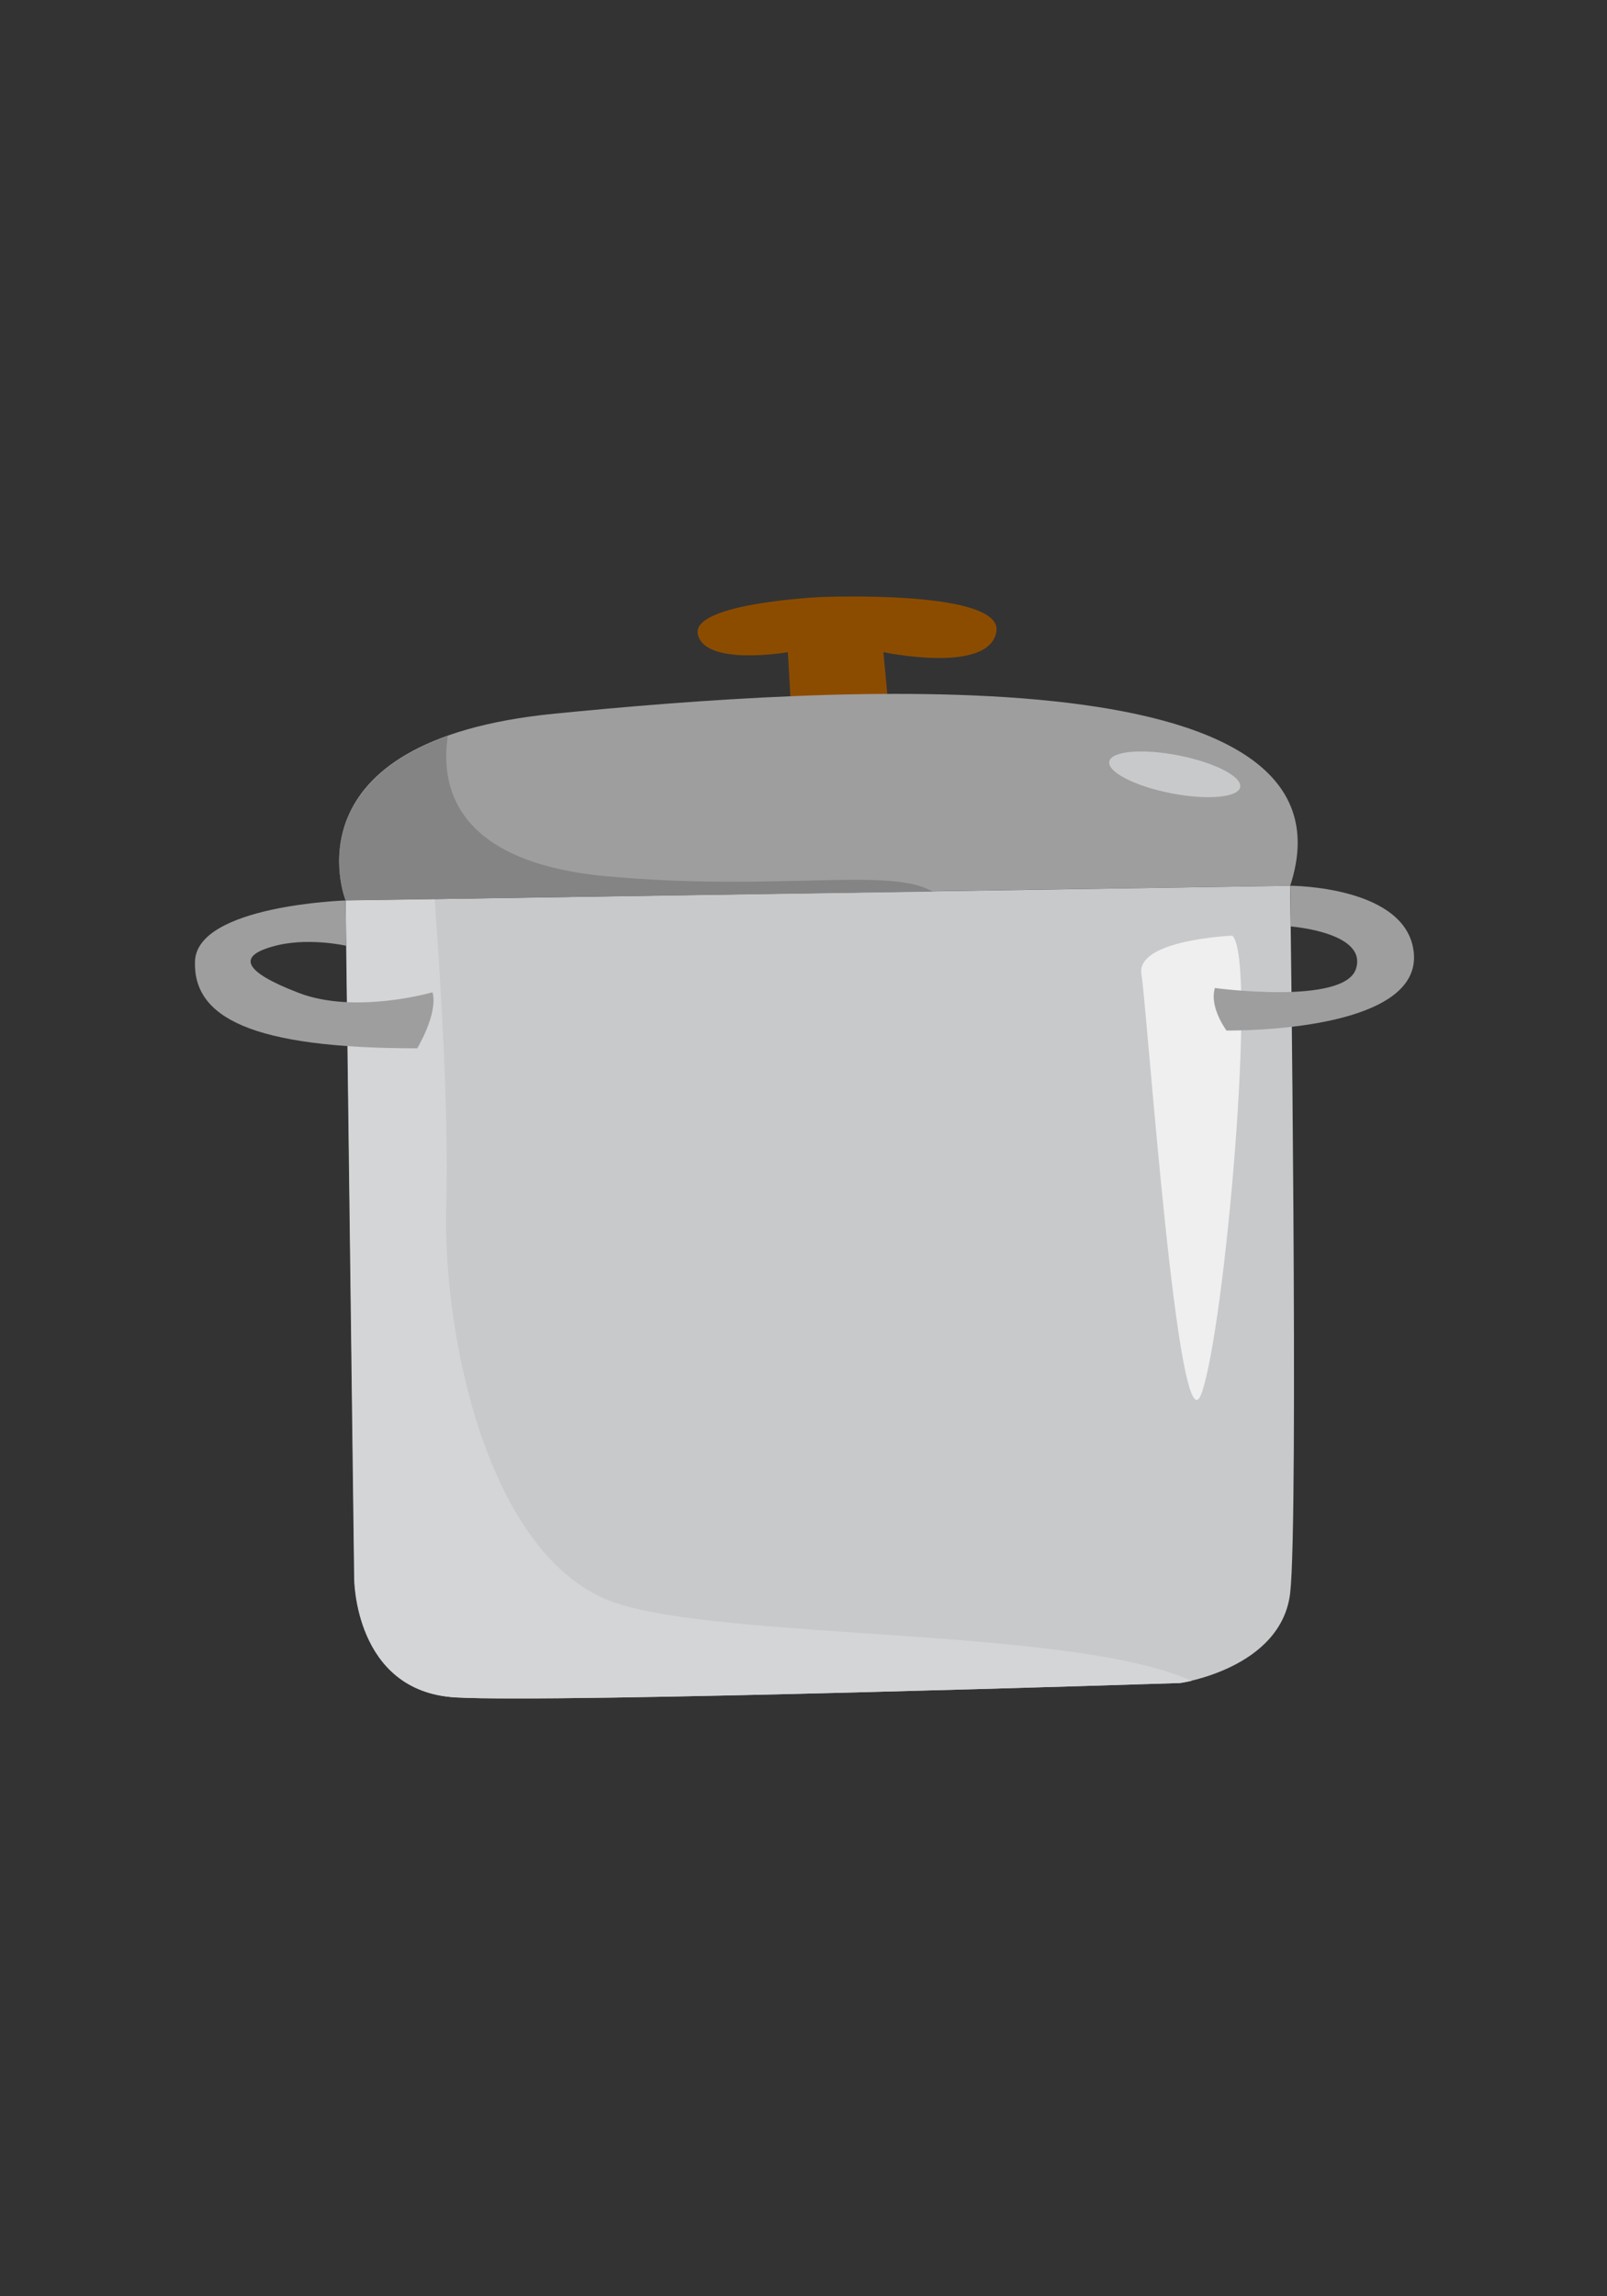 <?xml version="1.0" encoding="utf-8"?>
<!-- Generator: Adobe Illustrator 21.0.0, SVG Export Plug-In . SVG Version: 6.00 Build 0)  -->
<svg version="1.1" id="Layer_1" xmlns="http://www.w3.org/2000/svg" xmlns:xlink="http://www.w3.org/1999/xlink" x="0px" y="0px"
	 viewBox="0 0 525 750" style="enable-background:new 0 0 525 750;" xml:space="preserve">
<rect x="0" y="0" width="525" height="750" fill="#333333" stroke="none"/>
<style type="text/css">
	.st0{fill:#8C4C00;}
	.st1{fill:#9E9E9E;}
	.st2{fill:#C8C9CB;}
	.st3{fill:#D4D5D7;}
	.st4{fill:#EFEFEF;}
	.st5{fill:#848484;}
</style>
<g>
	<path class="st0" d="M258.7,236l-1.3-23c0,0-26.8,4.7-29.4-5.7c-2.5-10.4,40.4-12.3,40.4-12.3s59.6-2.5,57.1,11.4
		c-2.5,13.9-36.9,6.6-36.9,6.6l2.8,30L258.7,236z"/>
	<path class="st1" d="M421.5,289.3l-308.6,4.7c0,0-20.8-52.1,68.2-60.9C270.1,224.3,446.8,212.3,421.5,289.3z"/>
	<path class="st2" d="M112.9,294.1l2.8,221.5c0,0,0,36.9,33.1,38.8c33.1,1.9,236.7-4.7,236.7-4.7s33.1-4.7,36-29.4
		c2.8-24.6,0-231,0-231L112.9,294.1z"/>
	<path class="st3" d="M115.8,515.6c0,0,0,36.9,33.1,38.8c33.1,1.9,236.7-4.7,236.7-4.7s1.4-0.2,3.7-0.7
		c-38.8-17.6-151.4-13.2-188-25.4c-41.7-13.9-56.8-87.1-55.5-130c0.9-30.8-2.1-76.4-3.8-99.9l-29,0.4L115.8,515.6z"/>
	<path class="st1" d="M113.1,308.9l-0.2-14.8c0,0-48.6,1.6-49.2,19.9c-0.6,18.3,18.3,28.4,72.6,28.4c0,0,6.9-11.4,5-18.3
		c0,0-25.2,7.3-43.7,0.2c-18.5-7.1-19.7-12-8.7-15.1C100,305.9,113.1,308.9,113.1,308.9z"/>
	<path class="st4" d="M402.6,305.6c0,0-31.6,1.3-29.7,12.6c1.9,11.4,12,157.8,19.6,137C400.1,434.4,410.8,313.2,402.6,305.6z"/>
	<path class="st5" d="M198.1,286.2c-49.5-4.6-54.3-29.4-51.8-45.8c-48,17-33.4,53.7-33.4,53.7l191.7-2.9
		C291,283,253.8,291.3,198.1,286.2z"/>
	<ellipse transform="matrix(0.192 -0.981 0.981 0.192 62.075 580.975)" class="st2" cx="383.9" cy="252.8" rx="6.3" ry="21.8"/>
	<path class="st1" d="M421.7,302.6c-0.1-8.4-0.2-13.3-0.2-13.3s38.5,0,40.4,22.1c1.9,22.1-42.9,25.2-61.2,25.2c0,0-5.7-7.6-3.8-13.9
		c0,0,42.3,5.7,46.1-6.3C446.8,304.5,421.7,302.6,421.7,302.6z"/>
</g>
</svg>
